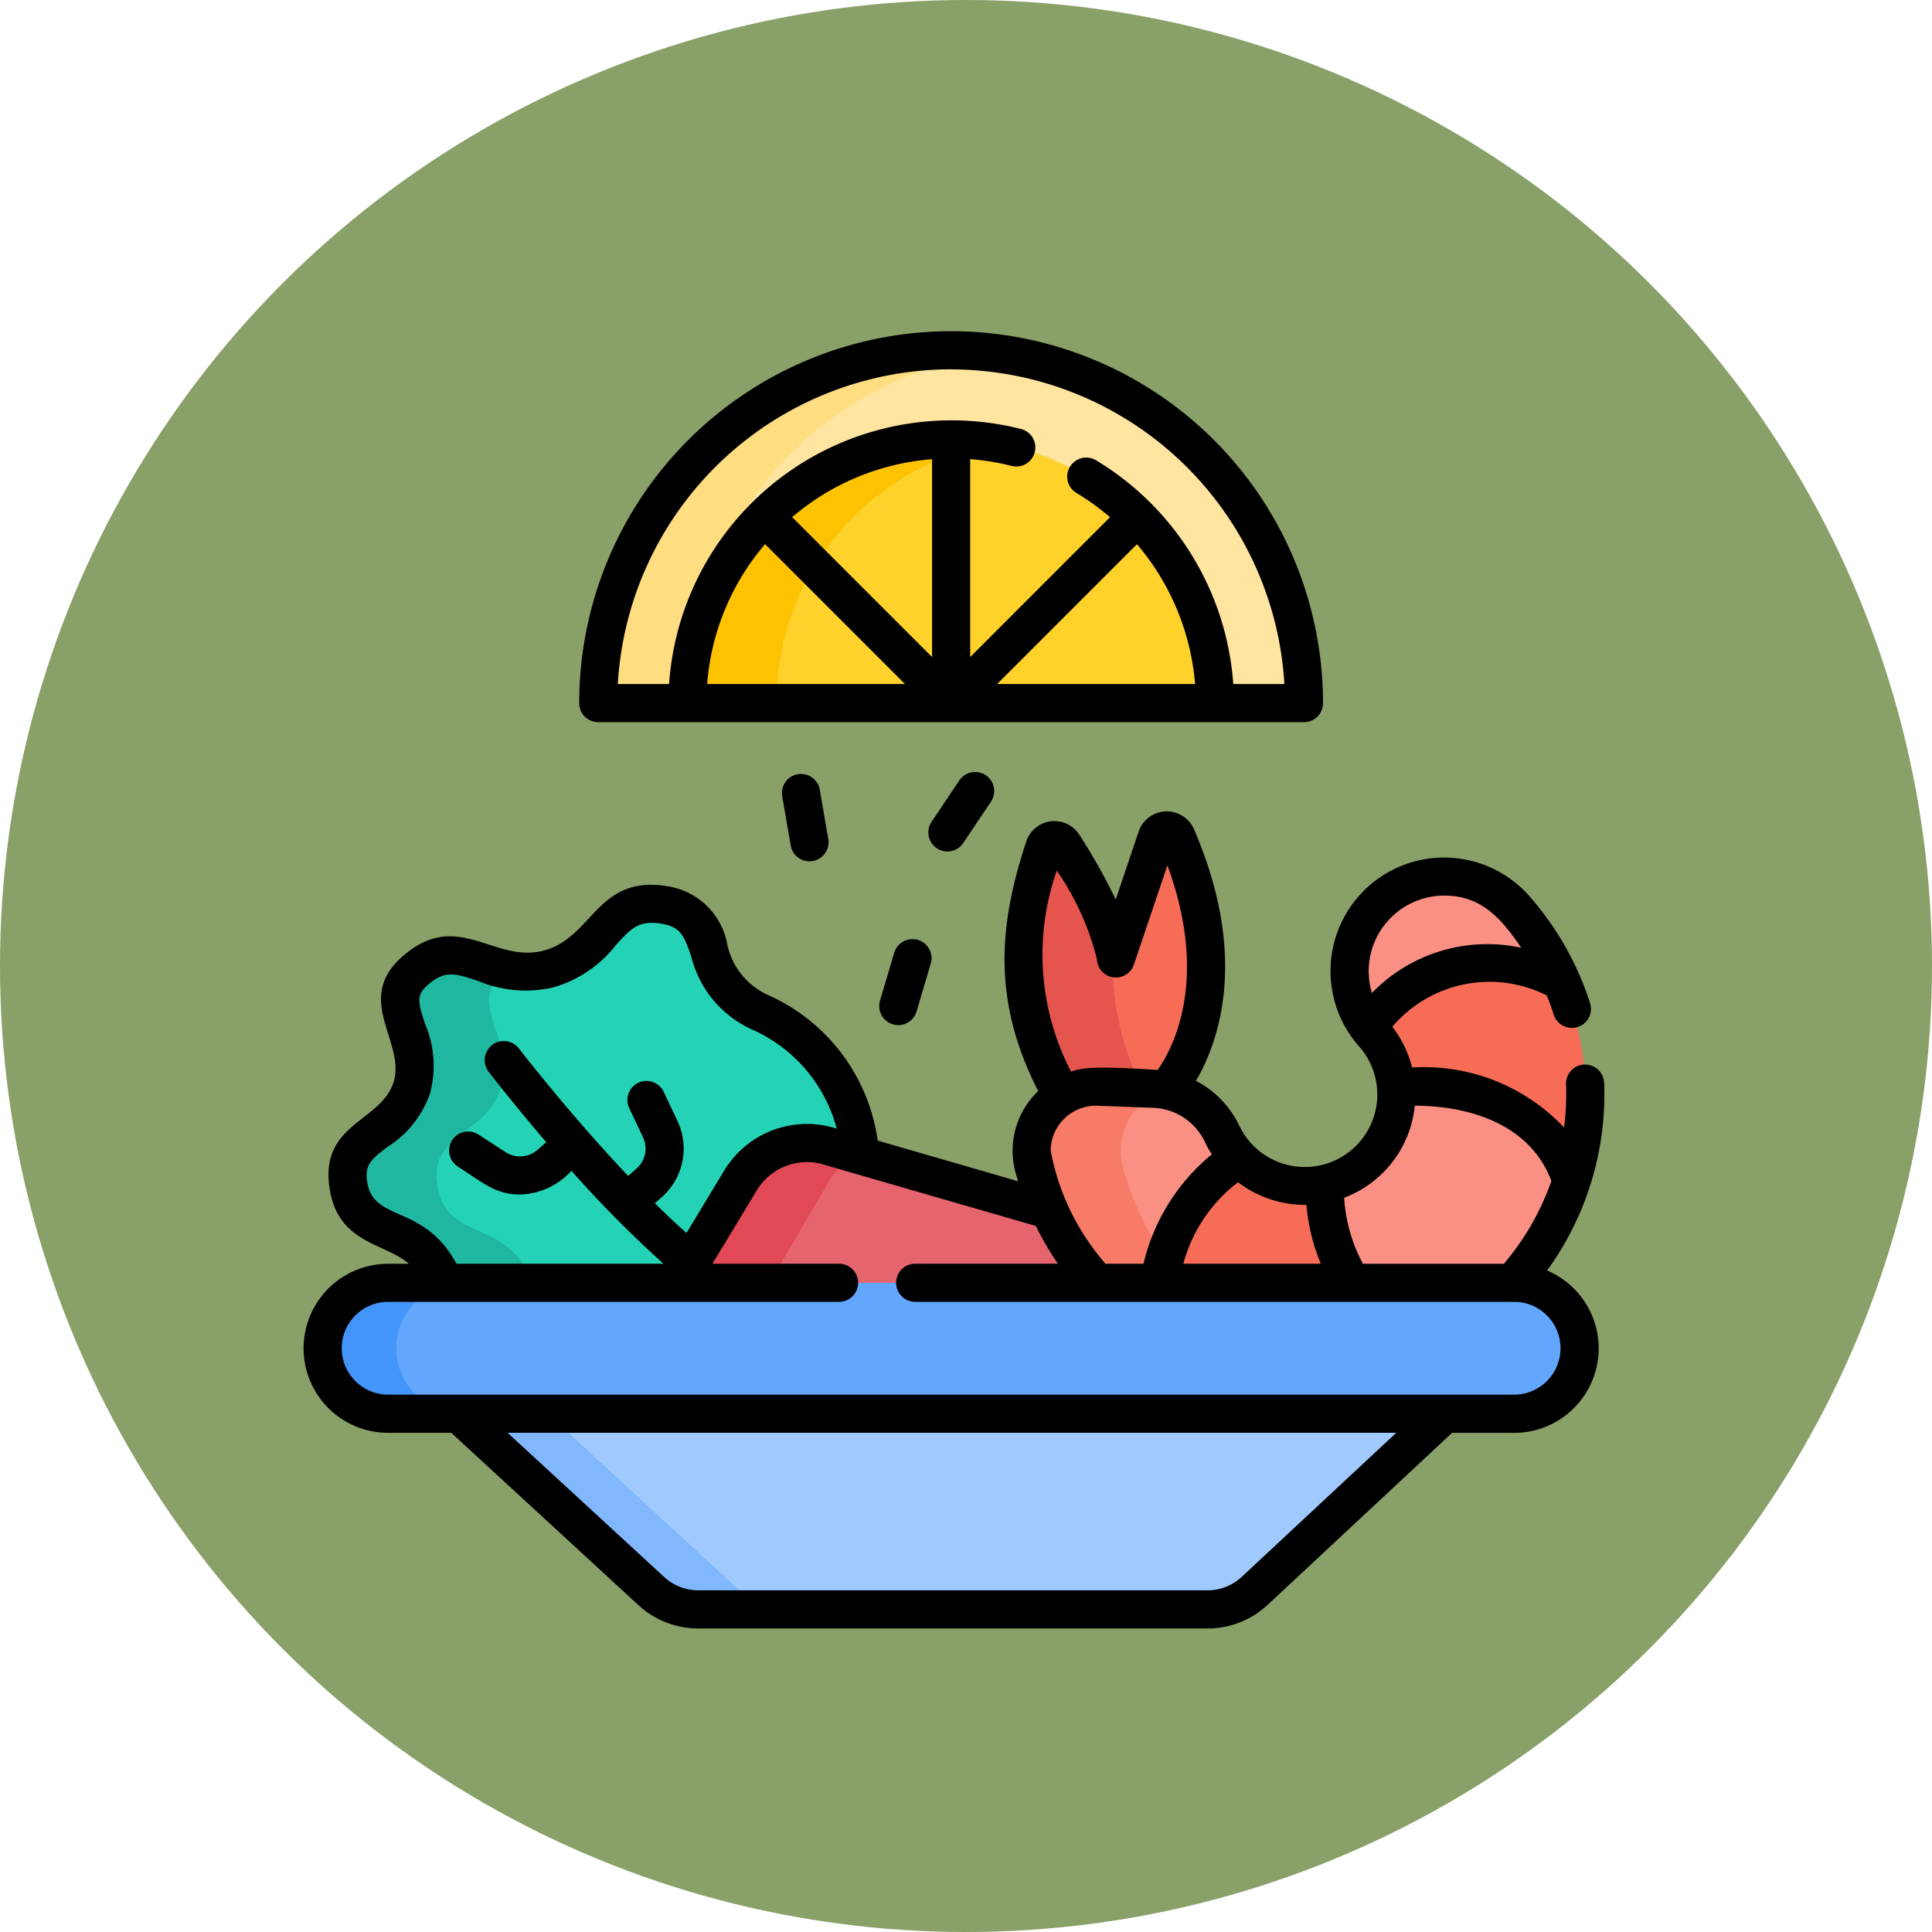 <svg xmlns="http://www.w3.org/2000/svg" width="70" height="70" viewBox="0 0 70 70">
  <g id="Grupo_1108065" data-name="Grupo 1108065" transform="translate(-195.051 -740)">
    <circle id="Elipse_11500" data-name="Elipse 11500" cx="35" cy="35" r="35" transform="translate(195.051 740)" fill="#89a068"/>
    <g id="ceviche_1_" data-name="ceviche (1)" transform="translate(206.051 751.306)">
      <path id="Trazado_897605" data-name="Trazado 897605" d="M288.938,197.369a.381.381,0,0,0-.71.03l-1.419,4.2a.044.044,0,0,1-.084-.006,12.574,12.574,0,0,0-1.883-3.923.382.382,0,0,0-.685.083,11.009,11.009,0,0,0,.544,9.158l3.9-.061S291.529,203.336,288.938,197.369Z" transform="translate(-257.316 -178.363)" fill="#f76c57"/>
      <path id="Trazado_897606" data-name="Trazado 897606" d="M287.9,210.367l-3.2.05a11.009,11.009,0,0,1-.544-9.158.382.382,0,0,1,.685-.084,14.8,14.8,0,0,1,1.8,3.6s0,0,0,0A10.319,10.319,0,0,0,287.9,210.367Z" transform="translate(-257.317 -181.866)" fill="#e5554e"/>
      <path id="Trazado_897607" data-name="Trazado 897607" d="M35.905,235.12a6.079,6.079,0,0,0-3.6-5.076,3.831,3.831,0,0,1-.678-.4c-1.628-1.194-.8-3.152-2.79-3.489-2.175-.368-2.082,1.757-4.216,2.315s-3.168-1.393-4.829.059c-1.415,1.238.435,2.44-.121,4.236s-2.56,1.63-2.307,3.493c.27,1.983,2.168,1.314,3.2,3.028a3.772,3.772,0,0,1,.338.706,5.9,5.9,0,0,0,4.687,3.948l.729.108a6,6,0,0,0,4.827-1.42l2.732-2.39a6,6,0,0,0,2.034-4.944Z" transform="translate(-15.751 -204.665)" fill="#24d3b5"/>
      <path id="Trazado_897608" data-name="Trazado 897608" d="M28.7,262.339a6.018,6.018,0,0,1-2.378.127l-.729-.108a5.9,5.9,0,0,1-4.687-3.949,3.8,3.8,0,0,0-.338-.705c-1.034-1.715-2.932-1.046-3.2-3.028-.254-1.863,1.751-1.7,2.307-3.493s-1.294-3,.121-4.236c1.2-1.052,2.076-.318,3.277-.047l-.055.047c-1.415,1.238.435,2.44-.121,4.236s-2.561,1.63-2.307,3.493c.27,1.983,2.168,1.314,3.2,3.028a3.8,3.8,0,0,1,.338.705A5.9,5.9,0,0,0,28.7,262.339Z" transform="translate(-15.752 -223.087)" fill="#20b7a1"/>
      <path id="Trazado_897609" data-name="Trazado 897609" d="M150.112,323.4l-2.307-.869-7.42-2.154a2.818,2.818,0,0,0-3.216,1.281l-2.025,3.454-1.478,3.2h17Z" transform="translate(-121.362 -290.157)" fill="#e5646e"/>
      <path id="Trazado_897610" data-name="Trazado 897610" d="M141.378,320.668a2.805,2.805,0,0,0-.985.993l-2.025,3.455-1.477,3.2h-3.222l1.477-3.2,2.025-3.455a2.818,2.818,0,0,1,3.217-1.28Z" transform="translate(-121.365 -290.158)" fill="#e04955"/>
      <path id="Trazado_897611" data-name="Trazado 897611" d="M141.056,20.974H116.871a.674.674,0,0,1-.672-.71,12.784,12.784,0,0,1,25.529,0A.673.673,0,0,1,141.056,20.974Z" transform="translate(-105.502 -6.805)" fill="#ffe5a0"/>
      <path id="Trazado_897612" data-name="Trazado 897612" d="M119.421,20.264a.674.674,0,0,0,.672.71h-3.222a.674.674,0,0,1-.672-.71A12.786,12.786,0,0,1,128.964,8.189a12.915,12.915,0,0,1,1.611.1A12.79,12.79,0,0,0,119.421,20.264Z" transform="translate(-105.502 -6.805)" fill="#ffdd81"/>
      <path id="Trazado_897613" data-name="Trazado 897613" d="M170.174,52.805H151.059a9.519,9.519,0,0,1,2.338-6.257,9.694,9.694,0,0,1,.978-.976,9.518,9.518,0,0,1,5.551-2.3c.228-.017.457-.025.689-.025s.463.008.691.025a9.518,9.518,0,0,1,5.561,2.309,9.762,9.762,0,0,1,.976.976A9.519,9.519,0,0,1,170.174,52.805Z" transform="translate(-137.154 -38.637)" fill="#fed22b"/>
      <path id="Trazado_897614" data-name="Trazado 897614" d="M306.142,226.369a10.132,10.132,0,0,1-5.374,6.081c-.061.029-.122.056-.185.084a10.171,10.171,0,0,1-13.922-6.65A2.327,2.327,0,0,1,289,222.967l2.007.074a2.862,2.862,0,0,1,2.475,1.634l.017.036a3.237,3.237,0,0,0,.629.873,3.316,3.316,0,0,0,5.653-2.6,3.3,3.3,0,0,0-.273-1.086,3.358,3.358,0,0,0-.553-.862c-.067-.075-.13-.153-.189-.233a3.427,3.427,0,0,1,2.775-5.456,3.362,3.362,0,0,1,2.538,1.148,10.176,10.176,0,0,1,2.062,9.874Z" transform="translate(-260.201 -194.895)" fill="#fa9084"/>
      <path id="Trazado_897615" data-name="Trazado 897615" d="M162.225,43.386a9.57,9.57,0,0,0-7.946,9.42h-3.222a9.554,9.554,0,0,1,11.167-9.42Z" transform="translate(-137.153 -38.638)" fill="#fdc202"/>
      <path id="Trazado_897616" data-name="Trazado 897616" d="M426.352,257.357l-.014-.038c-1.27-3.877-6.327-3.35-6.327-3.35l-.018,0a3.3,3.3,0,0,0-.273-1.086,3.359,3.359,0,0,0-.553-.862c-.067-.075-.13-.153-.189-.233l.009-.007a5.351,5.351,0,0,1,6.993-1.665A10.116,10.116,0,0,1,426.352,257.357Z" transform="translate(-380.411 -225.883)" fill="#f76c57"/>
      <path id="Trazado_897617" data-name="Trazado 897617" d="M343.376,333.414c-.061.029-.122.056-.185.084a10.139,10.139,0,0,1-9.683-.791c0-.061,0-.094,0-.094.515-4.911,3.136-6.007,3.136-6.007l.091-.059a3.343,3.343,0,0,0,3.085.89h0A6.469,6.469,0,0,0,343.376,333.414Z" transform="translate(-302.809 -295.859)" fill="#f76c57"/>
      <path id="Trazado_897618" data-name="Trazado 897618" d="M294.121,306.888a10.154,10.154,0,0,0,3.957,1.534,10.178,10.178,0,0,1-11.418-7.394A2.327,2.327,0,0,1,289,298.112l2.007.074a2.8,2.8,0,0,1,.4.042,2.32,2.32,0,0,0-1.522,2.8,10.219,10.219,0,0,0,4.239,5.86Z" transform="translate(-260.201 -270.039)" fill="#f87b67"/>
      <path id="Trazado_897619" data-name="Trazado 897619" d="M62.75,410.473H44.3a2.512,2.512,0,0,1-1.7-.664l-9.559-8.8H73.881L64.464,409.8A2.512,2.512,0,0,1,62.75,410.473Z" transform="translate(-29.999 -363.468)" fill="#a0cafe"/>
      <path id="Trazado_897620" data-name="Trazado 897620" d="M47.521,410.47H44.3a2.516,2.516,0,0,1-1.7-.664l-9.558-8.8h3.222l9.558,8.8A2.516,2.516,0,0,0,47.521,410.47Z" transform="translate(-29.999 -363.465)" fill="#81b8fd"/>
      <path id="Trazado_897621" data-name="Trazado 897621" d="M9.872,380.007h40.8a2.372,2.372,0,1,0,0-4.744H9.872a2.372,2.372,0,1,0,0,4.744Z" transform="translate(-6.81 -340.09)" fill="#62a6fd"/>
      <path id="Trazado_897622" data-name="Trazado 897622" d="M10.864,379.315a2.362,2.362,0,0,0,1.677.695H9.872a2.372,2.372,0,1,1,0-4.743h2.669a2.371,2.371,0,0,0-1.677,4.048Z" transform="translate(-6.81 -340.094)" fill="#4394fb"/>
      <path id="Trazado_897623" data-name="Trazado 897623" d="M45.055,206.327a10.85,10.85,0,0,0,2.066-6.795.69.69,0,0,0-1.38.052,9.4,9.4,0,0,1-.072,1.565,6.979,6.979,0,0,0-5.507-2.174,3.989,3.989,0,0,0-.716-1.476,4.619,4.619,0,0,1,5.595-1.137c.094.23.179.463.255.7a.69.69,0,0,0,1.314-.423,10.908,10.908,0,0,0-2.214-3.891,4.114,4.114,0,0,0-6.158,5.457,2.628,2.628,0,1,1-4.333,2.883,3.565,3.565,0,0,0-1.574-1.63c.789-1.341,1.95-4.423-.058-9.083a1.074,1.074,0,0,0-2.015.045l-.833,2.467a21.745,21.745,0,0,0-1.317-2.343,1.073,1.073,0,0,0-1.923.237c-1.031,3.114-1.209,5.831.431,9.048a2.982,2.982,0,0,0-.822,2.945c.029.108.062.215.094.322L20.8,201.623a6.8,6.8,0,0,0-3.961-5.27,2.594,2.594,0,0,1-1.489-1.843,2.6,2.6,0,0,0-2.148-2.1c-2.585-.436-2.7,1.855-4.505,2.329s-3.117-1.535-5.109.207c-1.793,1.569.12,3.112-.325,4.551s-2.644,1.493-2.331,3.79c.283,2.082,1.994,2.022,2.884,2.8H3.062a3.062,3.062,0,0,0,0,6.124H5.351l6.781,6.243a3.2,3.2,0,0,0,2.168.846H32.751a3.192,3.192,0,0,0,2.184-.861l6.675-6.227h2.251a3.062,3.062,0,0,0,1.193-5.882Zm-6.348-10.052a2.739,2.739,0,0,1,2.634-3.529c1.322,0,2.054.823,2.775,1.89A5.82,5.82,0,0,0,38.707,196.275Zm1.554,4.082c2.108.014,4.2.736,4.949,2.73a9.474,9.474,0,0,1-1.723,3H38.383a5.753,5.753,0,0,1-.681-2.394A3.987,3.987,0,0,0,40.261,200.357Zm-6.406,2.776a4.037,4.037,0,0,0,2.48.819,7.117,7.117,0,0,0,.52,2.133H31.874A5.52,5.52,0,0,1,33.855,203.133Zm-1.2-1.461a3.8,3.8,0,0,0,.253.448,7.319,7.319,0,0,0-2.478,3.965H29.055a8.591,8.591,0,0,1-1.986-4.1,1.637,1.637,0,0,1,1.706-1.624l2.007.074A2.165,2.165,0,0,1,32.656,201.672Zm-5.366-9.83a9.743,9.743,0,0,1,1.455,3.209.688.688,0,0,0,1.344.181l1.209-3.581c1.548,4.2.157,6.694-.355,7.414-2.444-.165-2.775-.057-3.137.057a9.2,9.2,0,0,1-.516-7.281ZM2.3,203.1c-.081-.594.128-.786.746-1.253A3.741,3.741,0,0,0,4.585,199.9,3.869,3.869,0,0,0,4.4,197.39c-.279-.84-.3-1.054.1-1.408.6-.526.968-.432,1.813-.147a4.44,4.44,0,0,0,2.736.236,4.413,4.413,0,0,0,2.262-1.527c.554-.611.832-.917,1.664-.777.666.113.8.395,1.073,1.193a3.933,3.933,0,0,0,2.223,2.648,5.454,5.454,0,0,1,3.045,3.582,3.506,3.506,0,0,0-4.1,1.557l-1.343,2.224c-.382-.339-.766-.7-1.147-1.08l.249-.217a2.345,2.345,0,0,0,.572-2.76l-.5-1.058a.69.69,0,1,0-1.248.592l.5,1.058a.959.959,0,0,1-.234,1.129l-.306.268c-2.136-2.255-3.929-4.582-3.955-4.615a.69.69,0,0,0-1.1.841c.071.092.9,1.166,2.088,2.551l-.321.281a.959.959,0,0,1-1.15.082l-.982-.638a.69.69,0,0,0-.752,1.158c.99.643,1.4,1.013,2.253,1.013a2.611,2.611,0,0,0,1.863-.858,41.532,41.532,0,0,0,3.338,3.366H5.537C4.359,203.891,2.508,204.6,2.3,203.1Zm31.691,14.328a1.815,1.815,0,0,1-1.242.49H14.3a1.819,1.819,0,0,1-1.233-.481L7.39,212.209h32.2Zm9.868-6.6H3.062a1.681,1.681,0,0,1,0-3.363H19.4a.69.69,0,1,0,0-1.381H14.813l1.588-2.63a2.126,2.126,0,0,1,2.429-.967c1.5.437.126.038,7.7,2.228a10.956,10.956,0,0,0,.8,1.369H22.159a.69.69,0,1,0,0,1.381h21.7a1.681,1.681,0,1,1,0,3.363Z" transform="translate(0 -171.603)"/>
      <path id="Trazado_897624" data-name="Trazado 897624" d="M109.193,14.859h25.568a.69.69,0,0,0,.69-.69,13.474,13.474,0,0,0-26.949,0A.69.69,0,0,0,109.193,14.859Zm3.944-1.381a8.828,8.828,0,0,1,2.1-5.069l5.069,5.069Zm8.15-.977-5.069-5.069a8.828,8.828,0,0,1,5.069-2.1V12.5Zm2.357.977,5.066-5.066a8.924,8.924,0,0,1,2.106,5.066Zm-1.667-11.4a12.109,12.109,0,0,1,12.074,11.4H132.2a10.32,10.32,0,0,0-4.972-8.107.69.69,0,0,0-.71,1.184,8.809,8.809,0,0,1,1.216.878L122.668,12.5V5.33a8.837,8.837,0,0,1,1.5.245.69.69,0,1,0,.341-1.338,10.259,10.259,0,0,0-12.751,9.241H109.9A12.109,12.109,0,0,1,121.977,2.075Z" transform="translate(-98.516)"/>
      <path id="Trazado_897625" data-name="Trazado 897625" d="M188.866,174.976a.69.69,0,0,0-.563.8l.307,1.782a.69.69,0,1,0,1.361-.235l-.307-1.782A.69.69,0,0,0,188.866,174.976Z" transform="translate(-170.961 -158.23)"/>
      <path id="Trazado_897626" data-name="Trazado 897626" d="M246.583,177.048a.69.69,0,0,0,.574-.306l1.006-1.5a.69.69,0,1,0-1.147-.768l-1.006,1.5a.691.691,0,0,0,.573,1.074Z" transform="translate(-223.258 -157.503)"/>
      <path id="Trazado_897627" data-name="Trazado 897627" d="M227.971,240.015a.691.691,0,0,0-.858.466l-.514,1.734a.69.69,0,1,0,1.324.392l.514-1.734A.69.69,0,0,0,227.971,240.015Z" transform="translate(-205.714 -217.266)"/>
    </g>
  </g>
</svg>
